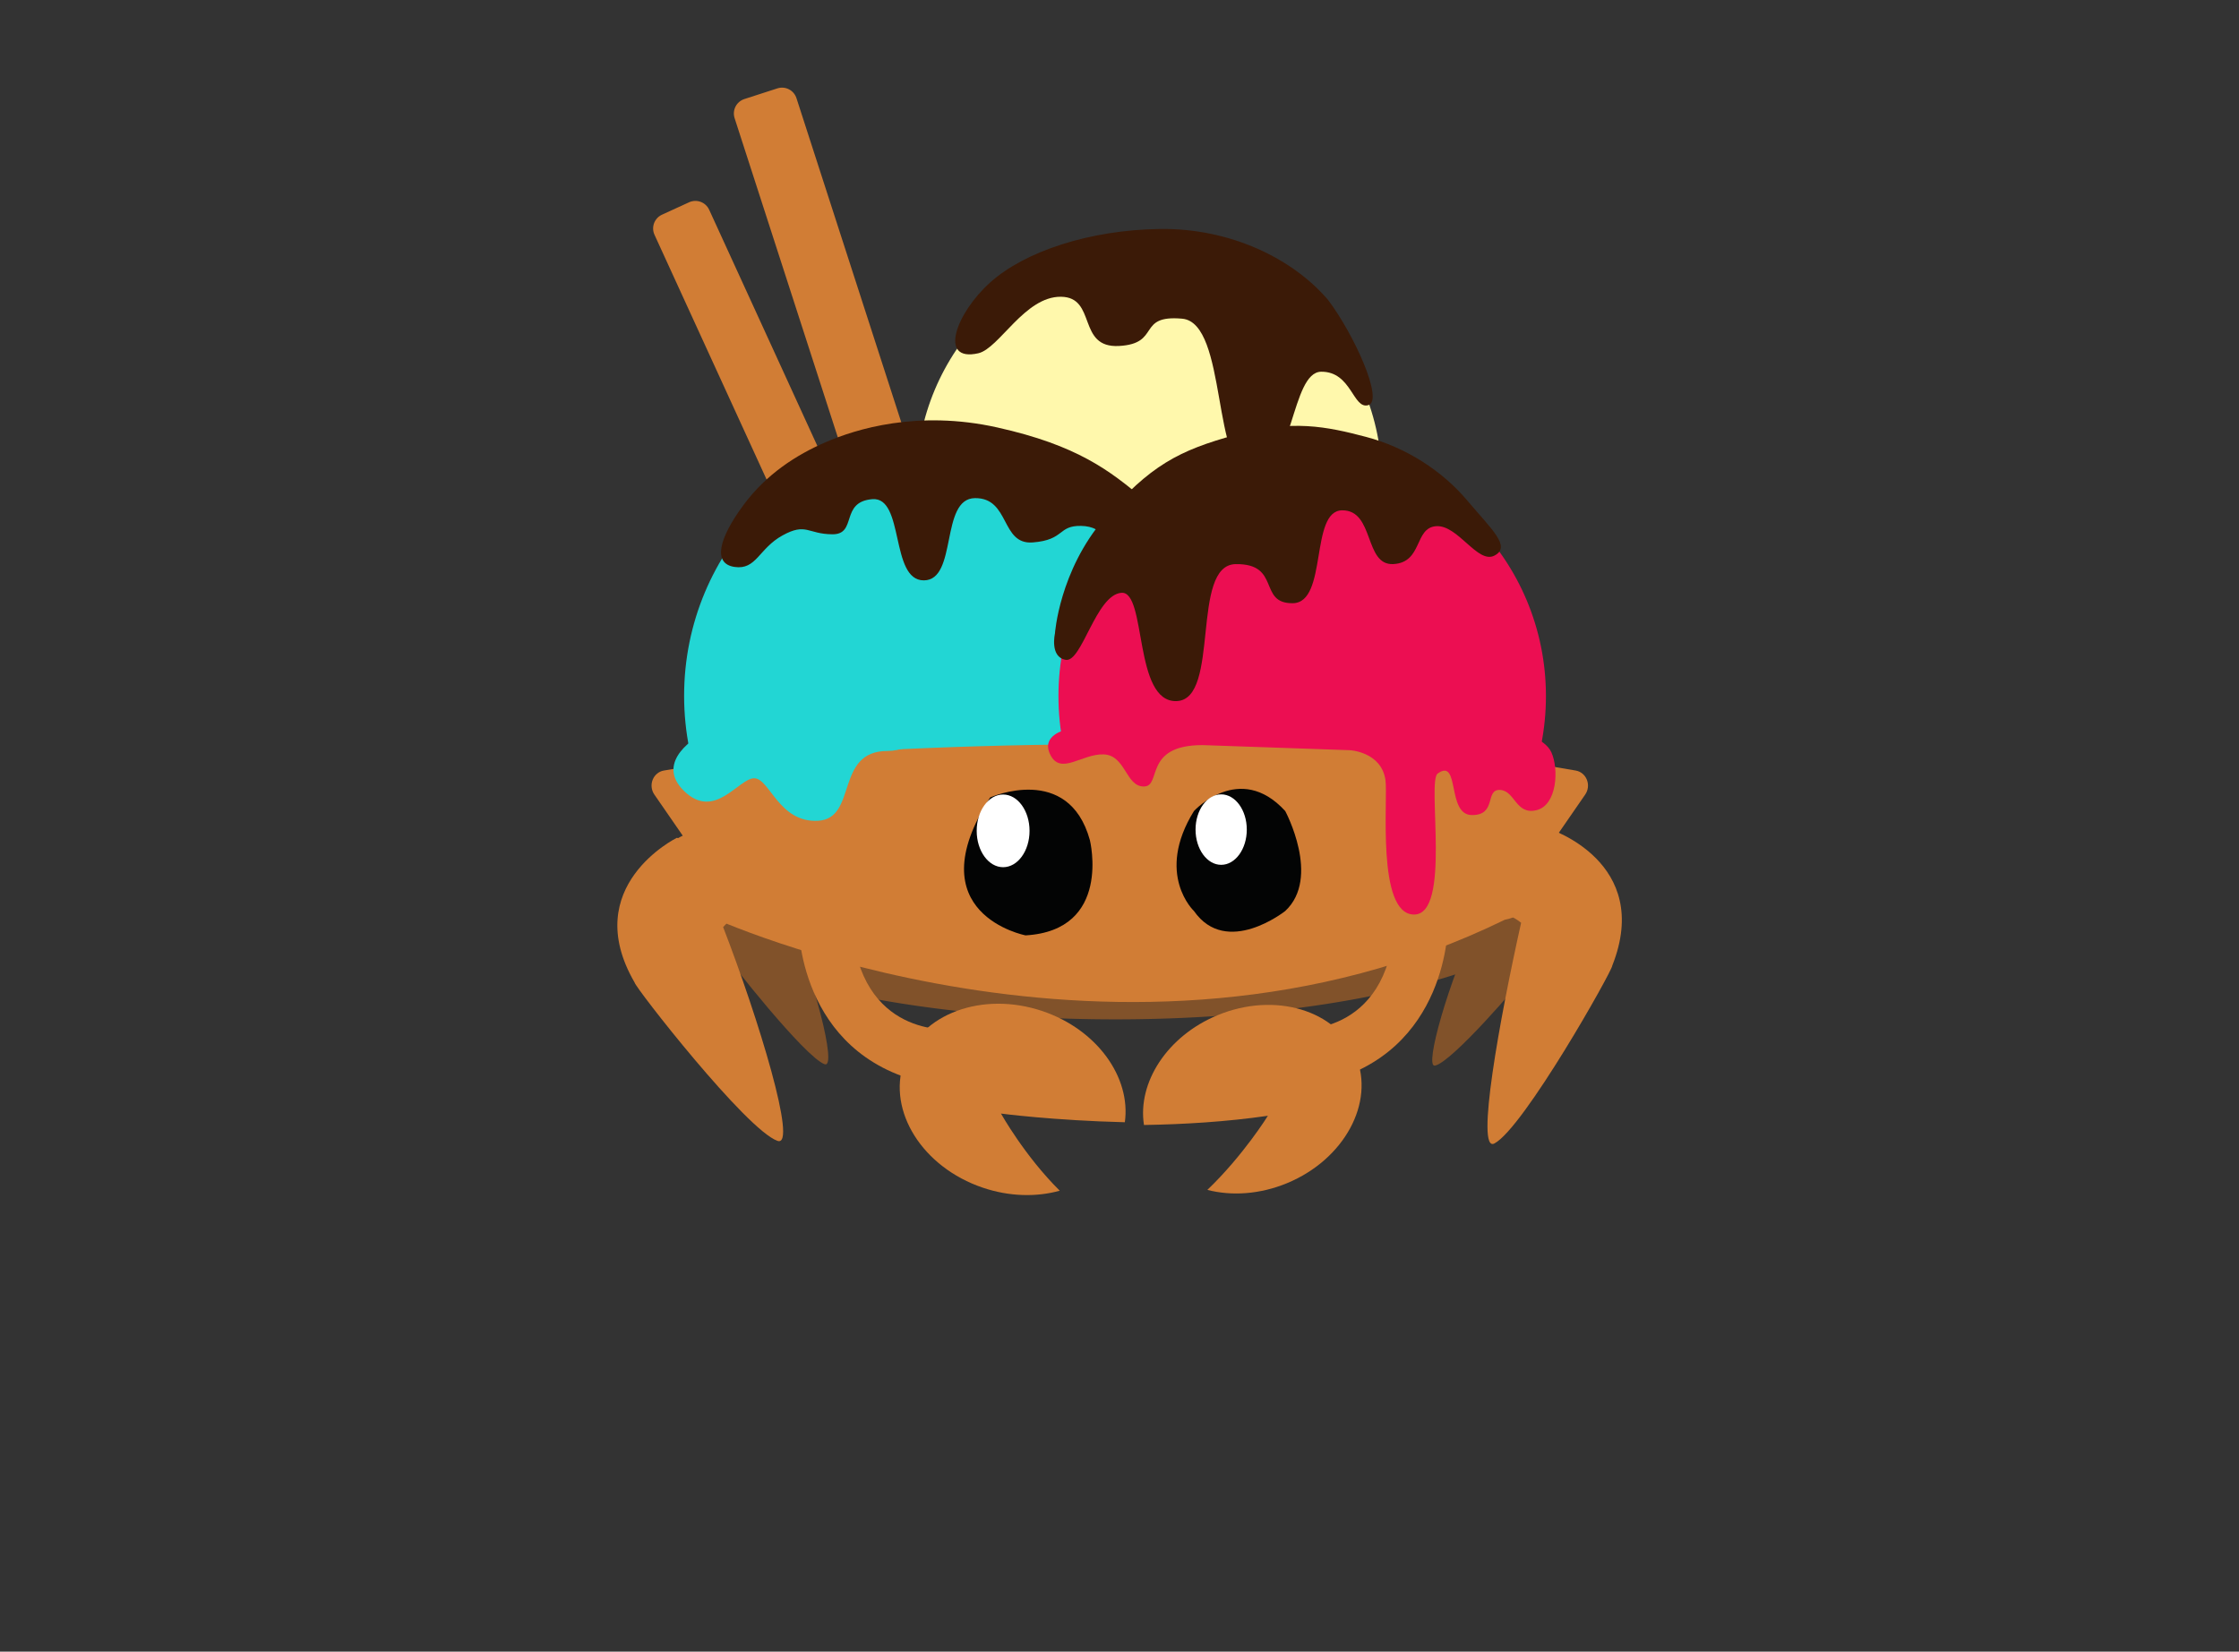 <?xml version="1.0" encoding="UTF-8"?>
<svg clip-rule="evenodd" fill-rule="evenodd" stroke-linejoin="round" stroke-miterlimit="1.414" version="1.1" viewBox="0 0 4417 3259" xml:space="preserve" xmlns="http://www.w3.org/2000/svg">
    <rect x="0" y="0" width="4417" height="3259" fill="#333333" stroke="none"/>
    <g transform="matrix(4.167 0 0 4.167 -1216.6 -900.45)">
        
        
        
        
        
        
        
        
        
        
        
        
        
        
        <path transform="rotate(-17.915)" d="m532.24 448.45h16.377c3.989 0 7.2 3.211 7.2 7.2v212.8c0 3.989-3.211 7.2-7.2 7.2h-16.377c-3.989 0-7.2-3.211-7.2-7.2v-212.8c0-3.989 3.211-7.2 7.2-7.2z" fill="#d17d35" stroke-linecap="round" stroke-width="33.6" style="paint-order:markers stroke fill"/><path transform="rotate(-24.604)" d="m418.12 540.94h14.071c3.989 0 7.2 3.211 7.2 7.2v195.78c0 3.989-3.211 7.2-7.2 7.2h-14.071c-3.989 0-7.2-3.211-7.2-7.2v-195.78c0-3.989 3.211-7.2 7.2-7.2z" fill="#d17d35" stroke-linecap="round" stroke-width="33.6" style="paint-order:markers stroke fill"/><g><g transform="matrix(.912 0 0 .912 77.646 59.161)" clip-rule="evenodd" fill-rule="evenodd" stroke-linejoin="round" stroke-miterlimit="1.414" stroke-width="1.097"><ellipse cx="831.55" cy="421.94" rx="120.83" ry="121.82" clip-rule="evenodd" fill="#fff8ac" fill-rule="evenodd" stroke-linecap="round" stroke-linejoin="round" stroke-miterlimit="1.414" stroke-width="36.848" style="paint-order:markers stroke fill"/><path transform="matrix(.263 0 0 .263 235.05 172.12)" d="m1954.4 557.28c68.094-61.057 195.8-103.52 334.63-105.42s262.5 58.277 332.21 140.25c51.487 68.262 110.14 198.19 79.486 207.51-30.65 9.319-32.919-66.448-93.18-65.921-60.261 0.527-53.806 201.55-135.37 201.14-81.56-0.409-48.567-297.76-139.11-305.86s-41.119 49.401-124.61 53.88-43.23-96.492-114.73-97.176c-71.496-0.684-121.83 102.2-163 111.57-79.328 18.059-44.424-78.906 23.67-139.96z" clip-rule="evenodd" fill="#3b1a07" fill-rule="evenodd"/><ellipse cx="726.76" cy="533.36" rx="136.64" ry="137.76" fill="#22d6d4" stroke-linecap="round" stroke-linejoin="round" stroke-width="36.848" style="paint-order:markers stroke fill"/><g clip-rule="evenodd" fill-rule="evenodd"><path d="m663.69 401.63c15.425-6.672 47.586-16.851 89.031-7.608 41.445 9.243 58.368 22.293 76.451 37.616 18.083 15.323 32.028 46.119 25.965 47.893-6.062 1.774-49.263 13.939-49.263 13.939s8.583-11.32 7.788-25.011c-0.795-13.691-5.242-23.107-17.453-23.327s-8.356 7.262-25.087 8.585c-16.731 1.322-11.742-23.171-30.003-23.004-18.26 0.168-8.902 42.622-26.544 42.699-17.642 0.076-9.943-43.549-26.777-42.159-16.833 1.39-7.711 18.307-20.664 18.235-12.953-0.072-13.567-6.219-25.944 0.597-12.376 6.816-13.508 18.048-24.927 16.349s-8.085-14.908 4.713-32.179c11.861-16.007 27.287-25.953 42.713-32.625z" fill="#3b1a07"/><ellipse transform="matrix(.926 0 0 .926 237.99 39.614)" cx="726.76" cy="533.36" rx="136.64" ry="137.76" fill="#ec0e52" stroke-linecap="round" stroke-linejoin="round" stroke-miterlimit="1.414" stroke-width="39.805" style="paint-order:markers stroke fill"/><path transform="matrix(.263 0 0 .263 235.05 172.12)" d="m2082 1250.7s8.445-123.82 97.8-227.73c89.355-103.91 146.78-134.01 258.76-164.65s179.11-16.591 257.66 4.073 149.91 66.714 199.2 125.07c49.288 58.357 87.58 91.541 54.248 109.14-33.332 17.599-72.304-61.352-115.52-57.952-43.22 3.4-26.048 71.615-84.148 74.787-58.1 3.172-36.861-106.71-101.14-106.11s-27.889 182.4-97.276 183.36c-69.388 0.96-22.824-78.377-112.76-77.161-89.934 1.216-29.855 266.39-116.13 270.39s-59.133-217.74-109.51-213.78c-50.373 3.963-77.87 137.68-109.81 132.36s-21.374-51.801-21.374-51.801z" fill="#3b1a07"/></g></g><g fill="#81522a" fill-rule="nonzero"><path d="m988.78 608.49a364.38 97.478 0 0 1-181.86 13.03 364.38 97.478 0 0 1-139.4-7.433v66.032c39.732 11.573 93.399 18.674 152.47 18.674 67.606 0 128.13-9.302 168.79-23.964z"/><path d="m991.43 652.06c-1.731-4.785-2.077-10.839-0.611-16.676 2.625-10.451 10.061-16.244 16.609-12.939 1.623 0.82 3.04 2.123 4.212 3.777 0.107-4.5e-4 0.214 0 0.321 7e-3 0 0 19.992 23.831 1.487 52.055-0.402 1.602-34.344 41.158-42.201 42.417-5.143 0.824 6.682-40.386 20.183-68.642z"/><path d="m663.42 647.39c2.378-4.321 3.212-10.226 1.892-16.345-2.363-10.956-10.729-18.448-18.686-16.731-1.974 0.425-3.736 1.379-5.235 2.736-0.127-0.026-0.253-0.051-0.379-0.069 0 0-25.26 18.826-5.41 51.122 0.361 1.679 37.627 48.84 46.809 51.948 6.009 2.034-5.047-41.52-18.99-72.661z"/></g><g fill-rule="nonzero"><path d="m627.97 650.1 3e-3 7e-3c0.083 0.065 0.16 0.124-3e-3 -7e-3z" fill="#e33a25"/><path d="m629.51 577.02-23.282 3.951c-2.365 0.398-4.359 2.049-5.279 4.357-0.914 2.314-0.618 4.951 0.778 6.98l13.772 19.947c-0.106 0.352-0.204 0.707-0.309 1.061l-7.567 8.038 20.346 28.741s195.27 90.076 376.4 1.524c20.69-3.712 25.513-35.253 25.513-35.253-0.395-1.375-0.788-2.749-1.194-4.111l13.769-19.947c1.405-2.029 1.692-4.666 0.776-6.98-0.915-2.302-2.912-3.954-5.277-4.357l-23.283-3.951c-57.504-5.718-118.49-8.629-181.56-8.623-71.193-2e-3 -134.19 2.28-203.6 8.623z" fill="#d17d35"/><path d="m857.2 600.15s21.61-23.662 43.22 0c0 0 16.98 31.552 0 47.326 0 0-27.785 22.086-43.22 0 0 0-18.524-17.354 0-47.326z" fill="#030404"/><path d="m882.22 608.93c0 9.214-5.431 16.684-12.129 16.684-6.697 0-12.128-7.47-12.128-16.684 0-9.213 5.431-16.684 12.128-16.684 6.698 0 12.129 7.471 12.129 16.684z" fill="#fff"/><path d="m760.75 593.69s37.07-16.413 47.187 20.221c0 0 10.598 42.699-30.441 45.11 0 0-52.333-10.08-16.746-65.331z" fill="#030404"/><path d="m779.37 609.53c0 9.501-5.6 17.207-12.51 17.207-6.907 0-12.508-7.706-12.508-17.207 0-9.503 5.602-17.207 12.508-17.207 6.909 0 12.51 7.704 12.51 17.207z" fill="#fff"/></g><g fill="#d17d35" fill-rule="nonzero"><path d="m634.31 655.1c4.921-5.593 16.878-12.366 15.962-20.769-1.639-15.045-14.116-26.026-27.866-24.528-3.41 0.372-6.578 1.477-9.389 3.157-0.207-0.048-0.415-0.095-0.623-0.132 0 0-46.503 22.829-19.998 68.503 0.25 2.305 52.883 69.854 67.665 74.998 9.674 3.366-8.935-57.726-25.75-101.23z"/><path d="m1012.1 653.06c-5.696-4.801-20.715-9.162-21.055-17.608-0.608-15.122 10.102-27.831 23.923-28.387 3.428-0.138 6.724 0.486 9.753 1.731 0.198-0.078 0.397-0.155 0.596-0.223 0 0 49.373 15.684 29.929 64.783 0.094 2.317-41.943 76.921-55.799 84.199-9.069 4.763 2.471-58.978 12.652-104.5z"/><path d="m670 653.46s-0.621 61.61 59.757 75.358l12.589-25.292s-43.75 4.232-47.115-50.066z"/><path d="m977.49 653.46s0.62 61.61-59.757 75.358l-12.589-25.292s43.75 4.232 47.115-50.066z"/><path d="m933.87 716.3c-9.087-21.962-38.41-30.682-65.494-19.475-23.84 9.864-37.98 31.875-34.833 51.984 18.823-0.293 39.013-1.513 58.667-4.361 0 0-11.594 18.741-28.655 35.096 11.472 2.961 24.853 2.14 37.728-3.188 27.085-11.206 41.675-38.095 32.588-60.057z"/><path d="m765.85 743.4s24.772 3.274 58.637 4.109c2.966-21.32-13.184-43.883-38.951-52.612-28.467-9.643-57.883 1.253-65.702 24.336-7.819 23.083 8.919 49.613 37.386 59.256 12.619 4.275 25.422 4.509 36.451 1.439-16.563-16.381-27.821-36.528-27.821-36.528z" clip-rule="evenodd" stroke-linejoin="round" stroke-miterlimit="1.414"/></g></g>
    </g>
<path d="m2102.9 1439.9s-49.537 10.536-31.271 48.59c20.409 42.519 62.358-1.472 105.74 0.095 43.383 1.567 43.255 63.565 79.23 63.322 35.975-0.243-1.882-81.665 115.66-81.665l290.37 10.048s62.11 2.853 70.516 58.541c5.44 36.037-18.303 264.99 56.135 265.76s25.189-262.74 46.88-278.24c44.625-31.881 17.137 81.276 67.204 81.939s25.537-50.834 55.577-49.573c30.041 1.261 30.816 49.753 71.938 40.006 41.122-9.748 44.61-81.647 29.561-114.36-14.012-30.458-67.968-40.337-67.968-40.337l-549.43-67.733z" fill="#ec0e52"/><path d="m1381.2 1450.6s-92.565 50.298-32.185 109.77 107.4-23.703 138.31-24.682 48.577 88.221 126.63 83.844c78.054-4.377 32.712-137.7 136.51-137.7s213.78-181.7 213.78-181.7z" fill="#22d6d4"/></svg>
